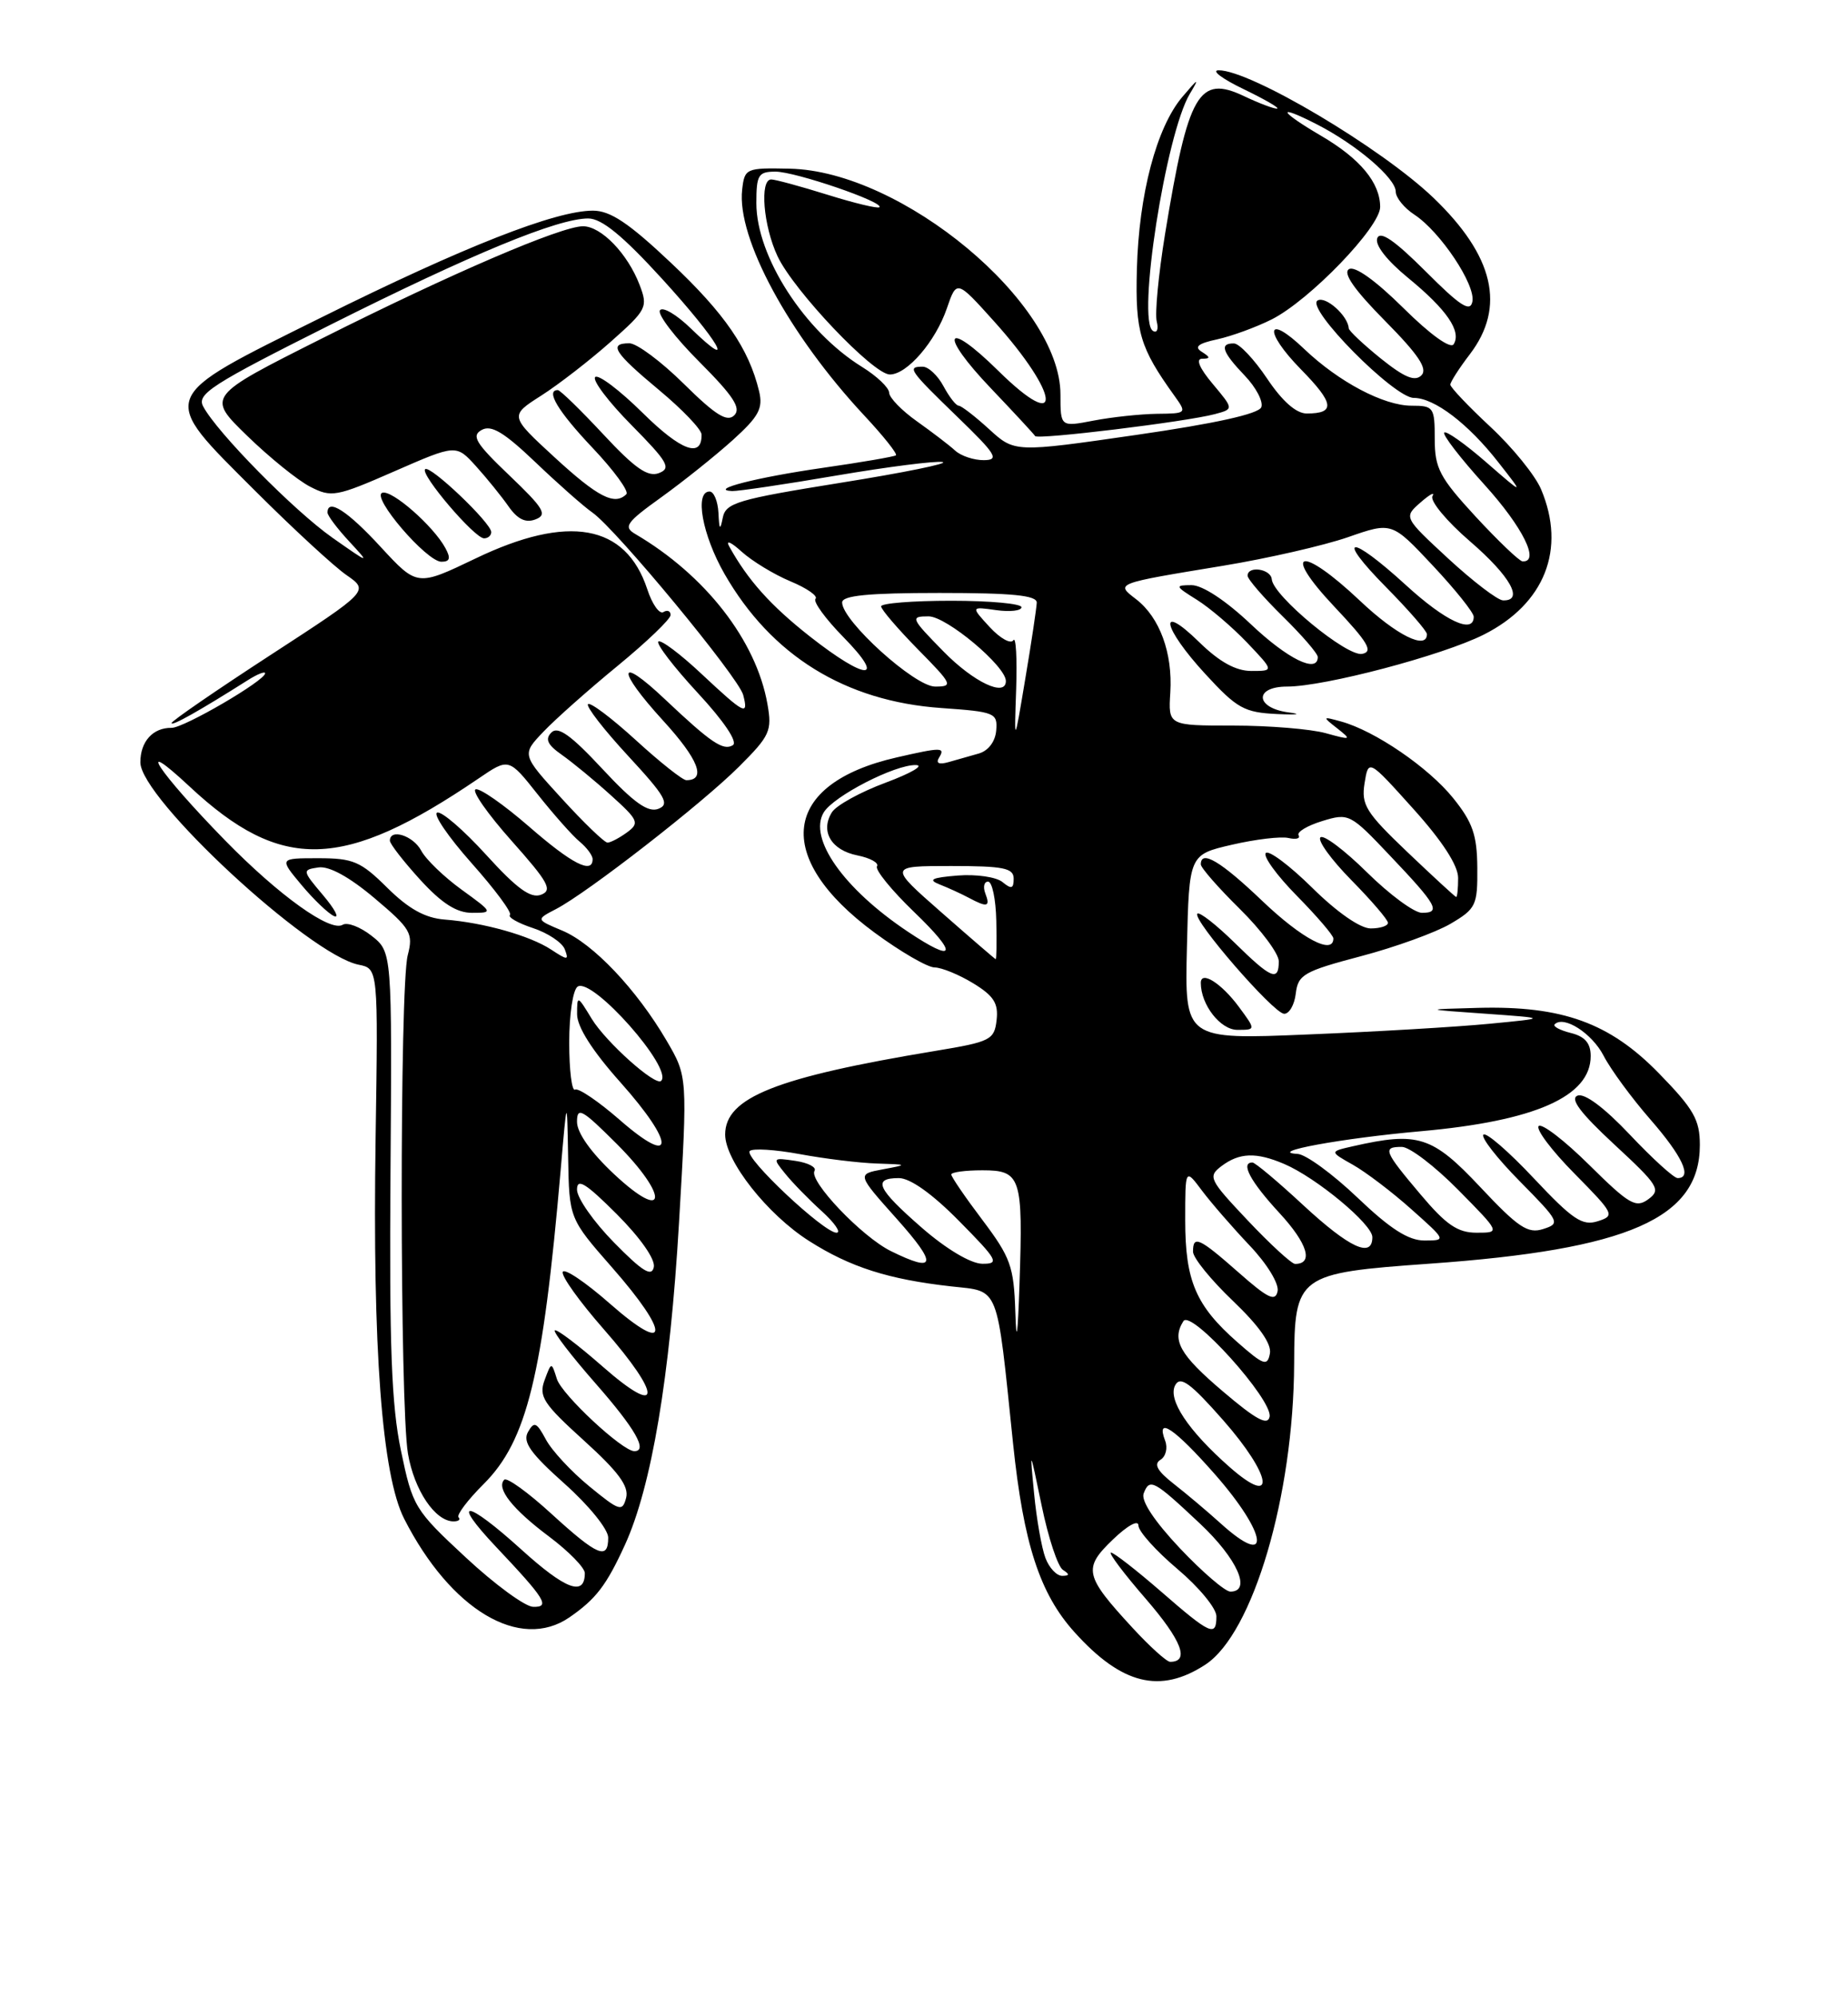 <?xml version="1.0" encoding="UTF-8" standalone="no"?>
<!DOCTYPE svg PUBLIC "-//W3C//DTD SVG 1.1//EN" "http://www.w3.org/Graphics/SVG/1.1/DTD/svg11.dtd" >
<svg xmlns="http://www.w3.org/2000/svg" xmlns:xlink="http://www.w3.org/1999/xlink" version="1.1" viewBox="0 0 237 256">
 <g >
 <path fill="currentColor"
d=" M 154.60 213.35 C 160.70 209.34 165.90 191.72 165.97 174.77 C 166.01 163.44 166.37 163.18 183.33 161.97 C 208.87 160.16 218.00 156.15 218.00 146.76 C 218.00 143.52 217.22 142.15 212.75 137.57 C 206.44 131.10 200.37 128.90 189.57 129.18 C 182.50 129.37 182.50 129.37 190.50 129.93 C 198.50 130.50 198.50 130.50 191.00 131.22 C 186.88 131.62 176.40 132.24 167.72 132.59 C 151.93 133.25 151.93 133.25 152.22 121.39 C 152.50 109.54 152.50 109.54 158.00 108.27 C 161.03 107.57 164.29 107.18 165.25 107.41 C 166.21 107.63 166.79 107.48 166.54 107.06 C 166.28 106.65 167.64 105.83 169.56 105.24 C 172.98 104.19 173.16 104.28 178.27 109.68 C 184.30 116.02 184.84 117.00 182.36 117.00 C 181.37 117.00 178.20 114.66 175.31 111.81 C 172.41 108.95 169.73 106.94 169.34 107.33 C 168.94 107.72 170.73 110.19 173.31 112.81 C 175.89 115.43 178.00 117.89 178.00 118.28 C 178.00 118.68 177.00 119.00 175.78 119.00 C 174.45 119.00 171.46 116.92 168.31 113.81 C 165.41 110.95 162.73 108.94 162.34 109.33 C 161.94 109.72 163.73 112.19 166.31 114.81 C 168.89 117.43 171.00 119.89 171.00 120.28 C 171.00 122.45 166.98 120.33 161.91 115.50 C 156.56 110.39 154.00 108.87 154.00 110.79 C 154.00 111.22 156.25 113.79 159.00 116.50 C 161.75 119.21 164.00 122.23 164.00 123.21 C 164.00 125.86 163.03 125.45 158.31 120.81 C 155.96 118.51 153.82 116.84 153.56 117.11 C 152.85 117.82 163.29 129.86 164.68 129.94 C 165.33 129.97 166.01 128.80 166.18 127.34 C 166.47 124.92 167.22 124.49 174.53 122.56 C 178.94 121.40 184.12 119.52 186.03 118.40 C 189.29 116.48 189.50 116.04 189.46 111.22 C 189.43 107.02 188.86 105.39 186.36 102.29 C 183.19 98.36 176.34 93.68 172.00 92.48 C 169.57 91.81 169.56 91.84 171.50 93.36 C 173.38 94.84 173.29 94.88 170.01 93.97 C 168.09 93.44 162.76 93.00 158.17 93.00 C 149.82 93.00 149.82 93.00 150.09 88.75 C 150.40 83.70 148.73 79.14 145.71 76.81 C 143.04 74.76 142.91 74.81 156.88 72.51 C 162.59 71.57 169.79 69.92 172.88 68.85 C 178.50 66.89 178.50 66.89 183.75 72.49 C 186.64 75.57 189.00 78.52 189.00 79.05 C 189.00 81.32 185.38 79.64 180.31 75.00 C 173.05 68.37 171.16 68.58 177.78 75.28 C 180.65 78.19 183.00 80.89 183.00 81.28 C 183.00 83.37 179.08 81.42 174.41 77.00 C 166.84 69.85 164.22 70.42 171.10 77.73 C 175.47 82.36 176.15 83.52 174.69 83.81 C 172.74 84.20 163.28 76.39 163.10 74.25 C 162.99 72.91 160.00 72.47 160.00 73.79 C 160.00 74.23 162.03 76.57 164.50 79.00 C 166.98 81.43 169.00 83.77 169.00 84.21 C 169.00 86.37 165.14 84.48 160.41 80.00 C 157.19 76.96 154.21 75.00 152.81 75.00 C 150.64 75.01 150.68 75.12 153.50 76.88 C 155.15 77.91 158.05 80.39 159.95 82.38 C 163.39 86.00 163.39 86.00 160.49 86.00 C 158.49 86.00 156.40 84.85 153.79 82.30 C 148.42 77.05 149.07 80.41 154.59 86.40 C 158.65 90.82 159.57 91.32 163.80 91.52 C 166.38 91.64 167.04 91.54 165.25 91.31 C 160.96 90.74 160.81 88.00 165.07 88.00 C 169.87 88.00 184.99 84.01 190.29 81.34 C 198.11 77.40 200.88 70.39 197.64 62.72 C 196.90 60.95 193.97 57.34 191.14 54.71 C 188.31 52.08 186.00 49.64 186.00 49.30 C 186.00 48.97 187.12 47.21 188.50 45.41 C 193.13 39.34 191.61 32.81 183.83 25.35 C 177.13 18.94 160.35 8.98 156.28 9.01 C 155.30 9.02 156.75 10.11 159.50 11.43 C 162.25 12.76 164.18 13.88 163.78 13.92 C 163.39 13.96 161.50 13.25 159.58 12.34 C 153.73 9.55 152.38 11.90 149.42 29.96 C 148.57 35.17 148.09 40.23 148.35 41.21 C 148.60 42.20 148.38 42.74 147.86 42.41 C 145.77 41.12 149.51 17.14 152.60 12.01 C 153.86 9.92 153.70 9.98 151.64 12.41 C 148.32 16.32 146.05 24.91 145.80 34.55 C 145.59 42.58 146.18 44.56 150.63 50.75 C 152.22 52.97 152.20 53.00 148.37 53.04 C 146.24 53.07 142.59 53.46 140.25 53.91 C 136.00 54.73 136.00 54.73 136.00 50.56 C 136.00 38.84 115.68 21.91 101.26 21.62 C 95.66 21.50 95.49 21.58 95.18 24.31 C 94.47 30.51 101.18 42.91 110.85 53.27 C 113.30 55.89 115.12 58.18 114.90 58.36 C 114.68 58.53 110.45 59.26 105.50 59.97 C 97.07 61.18 90.76 62.79 93.89 62.94 C 94.65 62.97 100.68 62.08 107.28 60.95 C 113.87 59.83 120.00 59.05 120.88 59.22 C 121.77 59.39 115.88 60.59 107.80 61.88 C 94.54 64.01 93.07 64.45 92.69 66.37 C 92.36 68.05 92.24 67.92 92.14 65.75 C 92.06 64.24 91.55 63.00 91.00 63.00 C 89.05 63.00 90.06 68.57 92.91 73.55 C 98.92 84.03 108.40 89.89 120.73 90.75 C 127.60 91.23 127.95 91.38 127.76 93.63 C 127.64 95.05 126.75 96.23 125.53 96.58 C 124.41 96.90 122.66 97.40 121.62 97.69 C 120.41 98.03 119.99 97.82 120.43 97.11 C 121.26 95.77 120.75 95.76 115.00 97.08 C 100.24 100.44 99.04 109.88 112.15 119.53 C 115.49 121.99 118.96 124.00 119.86 124.00 C 120.76 124.01 122.99 124.92 124.81 126.03 C 127.45 127.64 128.06 128.60 127.81 130.75 C 127.52 133.28 127.04 133.53 120.00 134.69 C 99.52 138.08 93.00 140.67 93.00 145.42 C 93.00 148.80 98.43 155.69 103.78 159.07 C 109.05 162.42 113.94 163.98 122.00 164.88 C 128.25 165.58 127.78 164.39 129.92 185.00 C 131.26 197.86 133.35 204.28 137.81 209.21 C 143.87 215.93 148.80 217.14 154.60 213.35 Z  M 73.03 207.30 C 76.44 204.94 77.76 203.22 80.15 198.00 C 83.56 190.53 85.92 176.52 87.08 156.74 C 88.18 137.98 88.18 137.98 85.48 133.37 C 81.63 126.80 76.06 120.93 72.11 119.28 C 68.72 117.86 68.72 117.86 71.30 116.52 C 75.35 114.42 90.05 102.99 94.79 98.25 C 98.75 94.30 99.03 93.68 98.42 90.23 C 96.98 82.09 90.46 73.72 81.48 68.45 C 79.91 67.53 80.30 66.97 84.83 63.72 C 87.65 61.69 91.76 58.40 93.97 56.41 C 97.32 53.38 97.88 52.35 97.35 50.14 C 96.04 44.70 92.96 40.20 86.06 33.70 C 80.64 28.58 78.27 27.00 76.04 27.00 C 71.23 27.00 59.52 31.60 41.25 40.67 C 20.01 51.22 20.29 50.49 32.75 62.94 C 37.56 67.74 42.82 72.59 44.42 73.70 C 47.35 75.73 47.35 75.73 34.67 83.97 C 27.70 88.50 22.00 92.42 22.00 92.68 C 22.00 93.12 25.63 91.07 31.75 87.20 C 32.99 86.41 34.00 86.01 34.00 86.30 C 34.00 87.23 23.56 93.32 22.00 93.29 C 19.61 93.26 18.00 95.04 18.00 97.71 C 18.00 102.32 39.65 122.38 46.00 123.65 C 48.50 124.15 48.50 124.15 48.17 145.91 C 47.76 172.87 48.98 189.07 51.84 194.68 C 57.80 206.36 66.69 211.66 73.03 207.30 Z  M 158.88 129.05 C 156.63 126.01 154.00 124.36 154.00 125.98 C 154.00 128.78 156.51 132.00 158.69 132.00 C 161.06 132.00 161.06 132.00 158.88 129.05 Z  M 145.24 208.64 C 139.08 201.96 138.87 201.03 142.71 197.34 C 144.59 195.53 146.00 194.75 146.00 195.53 C 146.00 196.27 148.25 198.78 151.00 201.10 C 153.75 203.42 156.00 206.14 156.00 207.16 C 156.00 209.85 155.25 209.52 148.91 204.00 C 145.74 201.25 142.85 199.00 142.48 199.00 C 142.11 199.00 144.13 201.69 146.98 204.97 C 151.55 210.26 152.61 213.00 150.07 213.00 C 149.62 213.00 147.45 211.04 145.24 208.64 Z  M 151.33 198.46 C 148.05 194.98 146.31 192.36 146.67 191.42 C 147.44 189.42 147.94 189.69 153.90 195.29 C 158.67 199.77 160.56 204.00 157.79 204.00 C 157.12 204.00 154.22 201.51 151.33 198.46 Z  M 134.07 199.68 C 133.59 198.41 132.93 194.70 132.62 191.43 C 132.05 185.56 132.06 185.58 133.59 192.98 C 134.44 197.10 135.66 200.80 136.32 201.22 C 137.20 201.78 137.18 201.97 136.23 201.98 C 135.52 201.99 134.55 200.96 134.07 199.68 Z  M 156.50 195.22 C 154.84 193.72 152.16 191.46 150.53 190.19 C 148.42 188.54 147.93 187.66 148.82 187.11 C 149.51 186.69 149.78 185.59 149.43 184.67 C 148.19 181.44 150.61 183.06 155.78 188.93 C 162.61 196.69 163.13 201.23 156.50 195.22 Z  M 157.73 188.07 C 152.37 183.36 149.70 179.35 150.73 177.52 C 151.39 176.33 152.68 177.28 156.86 182.02 C 163.14 189.16 163.75 193.35 157.73 188.07 Z  M 156.82 178.33 C 151.29 173.64 150.24 171.75 151.77 169.33 C 152.76 167.79 163.26 179.44 162.82 181.59 C 162.58 182.77 161.07 181.95 156.82 178.33 Z  M 158.70 172.04 C 153.36 167.35 152.00 164.18 152.00 156.41 C 152.00 149.73 152.00 149.73 154.16 152.62 C 155.35 154.20 158.10 157.36 160.26 159.64 C 162.48 161.97 164.04 164.52 163.85 165.49 C 163.57 166.88 162.61 166.42 158.85 163.10 C 153.77 158.63 153.00 158.28 153.00 160.43 C 153.00 161.22 155.30 164.05 158.11 166.73 C 161.48 169.95 163.10 172.25 162.86 173.49 C 162.54 175.16 162.06 174.99 158.70 172.04 Z  M 130.21 168.09 C 130.02 162.32 129.60 161.16 126.00 156.38 C 123.80 153.47 122.00 150.84 122.00 150.54 C 122.00 150.24 123.79 150.00 125.98 150.00 C 130.93 150.00 131.21 150.85 130.75 164.50 C 130.52 171.32 130.35 172.46 130.21 168.09 Z  M 114.26 160.36 C 110.52 158.52 103.68 151.33 104.46 150.07 C 104.74 149.61 103.64 149.03 101.99 148.79 C 99.08 148.36 99.05 148.40 100.69 150.42 C 101.61 151.57 103.73 153.74 105.40 155.25 C 107.06 156.76 107.91 158.00 107.28 158.00 C 105.65 158.00 95.37 148.33 96.15 147.53 C 96.51 147.16 99.41 147.34 102.59 147.93 C 105.77 148.52 110.20 149.06 112.43 149.13 C 116.47 149.26 116.47 149.27 113.20 149.88 C 109.89 150.50 109.89 150.50 115.03 156.25 C 120.26 162.11 120.05 163.21 114.26 160.36 Z  M 118.25 157.39 C 112.48 152.36 111.84 151.00 115.28 151.00 C 116.73 151.00 119.57 153.02 123.00 156.50 C 127.97 161.53 128.22 162.00 125.97 161.98 C 124.50 161.96 121.38 160.11 118.25 157.39 Z  M 160.03 156.44 C 155.07 151.19 154.88 150.81 156.64 149.47 C 158.95 147.73 161.09 147.65 164.70 149.19 C 168.82 150.95 176.00 156.91 176.00 158.57 C 176.00 161.31 173.08 159.96 167.17 154.50 C 163.91 151.47 160.96 149.00 160.62 149.00 C 159.05 149.00 160.34 151.42 164.09 155.48 C 167.70 159.39 168.49 162.00 166.09 162.00 C 165.65 162.00 162.92 159.50 160.03 156.44 Z  M 174.09 153.50 C 170.91 150.47 167.46 147.95 166.41 147.90 C 162.34 147.68 172.01 145.90 182.25 144.99 C 196.89 143.68 204.00 140.53 204.00 135.36 C 204.00 133.71 203.27 132.85 201.45 132.40 C 200.05 132.05 199.12 131.55 199.38 131.29 C 200.55 130.11 204.17 132.44 205.66 135.32 C 206.56 137.07 209.26 140.74 211.65 143.48 C 215.76 148.19 217.07 151.00 215.15 151.00 C 214.67 151.00 211.92 148.50 209.03 145.44 C 205.76 141.98 203.22 140.08 202.32 140.43 C 201.30 140.82 202.67 142.65 207.03 146.69 C 212.70 151.94 213.05 152.49 211.39 153.71 C 209.79 154.88 208.94 154.38 203.82 149.32 C 200.65 146.18 197.73 143.94 197.33 144.33 C 196.94 144.73 199.00 147.47 201.92 150.42 C 207.03 155.60 207.14 155.82 204.90 156.53 C 202.93 157.16 201.69 156.32 196.72 151.04 C 193.50 147.61 190.58 145.08 190.24 145.43 C 189.90 145.77 192.00 148.47 194.92 151.42 C 200.03 156.60 200.14 156.82 197.90 157.53 C 195.94 158.16 194.70 157.33 189.82 152.13 C 183.68 145.60 181.86 145.02 173.50 146.92 C 170.50 147.60 170.50 147.60 173.50 149.29 C 175.15 150.22 178.53 152.78 181.00 154.99 C 185.49 158.99 185.50 158.99 182.68 159.00 C 180.62 159.00 178.29 157.51 174.09 153.50 Z  M 182.16 153.07 C 177.47 147.52 177.27 147.00 179.78 147.00 C 180.77 147.00 184.01 149.47 187.00 152.50 C 192.43 158.00 192.43 158.00 189.37 158.00 C 186.94 158.00 185.47 157.00 182.16 153.07 Z  M 120.73 116.94 C 113.96 111.00 113.96 111.00 121.98 111.00 C 128.71 111.00 130.00 111.26 130.00 112.62 C 130.00 113.91 129.71 114.00 128.57 113.06 C 127.79 112.41 125.20 112.03 122.82 112.22 C 119.49 112.49 118.96 112.75 120.50 113.36 C 121.60 113.79 123.28 114.56 124.24 115.07 C 126.63 116.35 127.03 116.24 126.36 114.50 C 126.05 113.67 126.21 113.00 126.72 113.00 C 127.24 113.00 127.71 115.25 127.77 118.00 C 127.84 120.75 127.80 122.97 127.69 122.94 C 127.59 122.91 124.45 120.21 120.73 116.94 Z  M 116.39 119.39 C 108.18 113.90 103.64 107.45 105.64 104.13 C 106.90 102.04 114.80 97.98 117.46 98.06 C 118.58 98.09 116.84 99.10 113.60 100.31 C 110.35 101.51 107.24 103.23 106.69 104.11 C 105.17 106.55 106.60 108.97 109.96 109.64 C 111.61 109.97 112.75 110.60 112.47 111.04 C 112.20 111.48 114.35 114.12 117.24 116.90 C 122.95 122.39 122.57 123.53 116.39 119.39 Z  M 180.50 109.22 C 175.16 104.13 174.56 103.16 175.00 100.39 C 175.50 97.28 175.50 97.28 181.25 103.67 C 184.98 107.81 187.00 110.93 187.00 112.53 C 187.00 113.89 186.89 114.98 186.75 114.97 C 186.61 114.95 183.80 112.36 180.50 109.22 Z  M 130.32 88.30 C 130.45 84.34 130.29 81.53 129.96 82.06 C 129.64 82.59 128.27 81.83 126.93 80.38 C 124.50 77.74 124.50 77.74 127.75 78.20 C 129.54 78.45 131.00 78.28 131.00 77.83 C 131.00 77.37 126.95 77.00 122.00 77.00 C 117.05 77.00 113.00 77.32 113.00 77.72 C 113.00 78.11 115.12 80.58 117.71 83.22 C 122.16 87.73 122.28 88.00 119.92 88.00 C 117.31 88.00 108.00 79.58 108.00 77.22 C 108.00 76.33 111.36 76.00 120.50 76.00 C 129.86 76.00 132.99 76.31 132.96 77.25 C 132.93 77.94 132.28 82.33 131.49 87.00 C 130.07 95.50 130.07 95.50 130.32 88.30 Z  M 121.00 83.50 C 116.79 79.21 116.70 79.00 119.09 79.00 C 121.38 79.00 129.00 85.38 129.00 87.29 C 129.00 89.40 124.86 87.44 121.00 83.50 Z  M 103.88 81.59 C 98.82 77.61 95.90 74.35 93.50 70.00 C 93.05 69.17 93.77 69.49 95.10 70.70 C 96.44 71.91 99.26 73.63 101.37 74.51 C 103.49 75.39 104.93 76.40 104.59 76.75 C 104.24 77.09 105.86 79.32 108.19 81.69 C 113.73 87.34 111.13 87.28 103.88 81.59 Z  M 185.75 71.61 C 180.01 66.30 180.01 66.30 182.18 64.40 C 183.37 63.36 184.06 62.99 183.71 63.59 C 183.36 64.19 185.53 66.81 188.54 69.40 C 193.72 73.87 195.49 77.05 192.75 76.95 C 192.06 76.93 188.91 74.52 185.75 71.61 Z  M 189.25 66.22 C 184.63 61.21 184.00 60.02 184.00 56.27 C 184.00 52.20 183.86 52.00 181.03 52.00 C 177.46 52.00 171.69 48.95 167.26 44.73 C 162.38 40.06 162.00 42.40 166.83 47.33 C 171.12 51.70 171.30 53.00 167.58 53.00 C 166.23 53.00 164.45 51.43 162.50 48.52 C 160.85 46.06 158.94 44.03 158.25 44.02 C 156.36 43.99 156.73 45.11 159.63 48.14 C 161.08 49.65 162.03 51.47 161.76 52.19 C 161.43 53.05 155.87 54.28 145.69 55.75 C 130.12 58.00 130.12 58.00 126.84 55.00 C 125.03 53.35 123.28 52.00 122.95 52.00 C 122.61 52.00 121.74 50.88 121.00 49.50 C 120.26 48.12 119.06 47.00 118.33 47.00 C 116.29 47.00 116.58 47.43 122.75 53.40 C 127.77 58.25 128.20 58.96 126.18 58.98 C 124.90 58.99 123.24 58.44 122.49 57.75 C 121.74 57.06 119.53 55.38 117.59 54.00 C 115.64 52.62 114.04 50.97 114.03 50.33 C 114.01 49.69 112.46 48.21 110.57 47.04 C 103.20 42.49 97.00 32.89 97.00 26.04 C 97.00 22.41 97.25 22.00 99.46 22.00 C 102.00 22.00 113.42 25.91 112.78 26.56 C 112.58 26.76 109.58 26.04 106.12 24.96 C 102.66 23.88 99.41 23.00 98.91 23.00 C 97.40 23.00 97.89 28.96 99.72 32.85 C 101.81 37.28 112.00 48.00 114.12 48.00 C 116.33 48.00 119.97 43.78 121.43 39.53 C 122.69 35.86 122.69 35.86 127.48 41.18 C 136.02 50.67 136.44 55.82 128.00 47.50 C 121.16 40.77 120.35 42.72 127.06 49.75 C 130.05 52.89 132.61 55.65 132.75 55.89 C 133.03 56.39 152.14 54.06 155.80 53.08 C 158.23 52.43 158.23 52.43 155.53 49.21 C 153.83 47.19 153.32 45.99 154.16 45.98 C 155.25 45.97 155.24 45.80 154.12 45.09 C 153.11 44.46 153.65 44.02 156.12 43.49 C 157.98 43.08 161.12 41.93 163.11 40.93 C 167.98 38.46 177.00 29.11 177.00 26.53 C 177.00 23.43 174.44 20.34 169.45 17.42 C 163.98 14.21 163.60 13.24 168.87 15.93 C 173.95 18.53 179.00 22.83 179.00 24.57 C 179.00 25.33 180.08 26.66 181.40 27.52 C 184.71 29.70 189.25 36.48 188.83 38.65 C 188.56 40.06 187.29 39.25 182.83 34.78 C 178.86 30.82 177.01 29.54 176.63 30.53 C 176.30 31.39 177.85 33.38 180.60 35.63 C 185.55 39.69 187.45 42.46 186.43 44.12 C 186.03 44.76 183.43 42.90 179.98 39.48 C 176.41 35.95 173.74 34.04 173.00 34.50 C 172.19 35.00 173.70 37.16 177.61 41.11 C 181.91 45.46 183.13 47.27 182.29 48.11 C 181.46 48.94 180.11 48.38 177.08 45.95 C 174.84 44.14 172.99 42.40 172.97 42.08 C 172.88 40.47 169.99 37.89 168.97 38.52 C 167.40 39.49 178.80 51.00 181.31 51.00 C 183.95 51.00 188.29 54.30 192.17 59.27 C 195.49 63.50 195.49 63.50 190.59 59.24 C 187.89 56.89 185.48 55.19 185.22 55.44 C 184.96 55.70 187.28 58.71 190.38 62.13 C 195.30 67.56 197.55 72.10 195.25 71.95 C 194.84 71.92 192.14 69.34 189.25 66.22 Z  M 59.73 199.62 C 53.16 193.52 52.92 193.12 51.42 185.93 C 50.20 180.10 49.92 172.51 50.08 150.27 C 50.28 122.01 50.28 122.01 47.65 119.94 C 46.20 118.80 44.54 118.17 43.95 118.53 C 42.37 119.51 35.76 114.77 28.87 107.72 C 20.30 98.95 17.06 94.05 24.30 100.80 C 36.10 111.81 44.00 111.59 61.39 99.77 C 65.25 97.14 65.25 97.14 68.96 101.82 C 71.00 104.39 73.42 107.12 74.33 107.87 C 75.25 108.63 76.00 109.64 76.00 110.12 C 76.00 112.09 73.34 110.73 67.82 105.92 C 64.60 103.13 61.54 100.99 61.00 101.17 C 60.46 101.35 62.53 104.31 65.59 107.75 C 70.34 113.08 70.90 114.10 69.39 114.68 C 68.06 115.19 66.29 113.90 62.36 109.58 C 59.47 106.40 56.64 103.96 56.07 104.15 C 55.49 104.34 57.48 107.25 60.47 110.62 C 63.47 113.99 65.69 116.98 65.40 117.27 C 65.10 117.56 66.43 118.32 68.34 118.95 C 70.26 119.58 72.10 120.81 72.43 121.67 C 72.98 123.10 72.81 123.11 70.68 121.71 C 67.95 119.92 62.03 118.25 57.00 117.86 C 54.51 117.66 52.40 116.49 49.67 113.79 C 46.26 110.41 45.30 110.00 40.82 110.00 C 35.80 110.00 35.80 110.00 38.65 113.41 C 40.22 115.29 42.10 117.09 42.84 117.42 C 43.58 117.74 42.95 116.54 41.44 114.75 C 38.75 111.57 38.74 111.49 40.84 111.18 C 42.21 110.98 44.79 112.39 48.03 115.12 C 52.69 119.05 53.02 119.61 52.29 122.44 C 51.24 126.50 51.27 180.16 52.32 186.32 C 53.12 191.01 55.81 195.00 58.17 195.00 C 58.81 195.00 59.10 194.76 58.81 194.48 C 58.52 194.19 59.97 192.26 62.04 190.20 C 67.58 184.66 69.62 176.34 71.90 150.00 C 72.72 140.50 72.72 140.50 72.86 148.35 C 73.00 156.19 73.00 156.19 78.50 162.46 C 86.00 171.00 85.85 173.79 78.25 167.12 C 75.09 164.34 72.35 162.50 72.17 163.03 C 71.98 163.57 74.35 166.86 77.42 170.36 C 84.98 178.97 84.89 181.83 77.27 175.14 C 74.12 172.38 71.37 170.30 71.15 170.52 C 70.93 170.73 73.28 173.79 76.38 177.32 C 81.47 183.12 83.12 186.00 81.35 186.00 C 79.82 186.00 72.06 178.77 71.42 176.75 C 70.72 174.53 70.72 174.53 69.84 176.90 C 69.07 178.99 69.68 179.92 74.89 184.64 C 79.31 188.64 80.68 190.50 80.30 191.98 C 79.82 193.80 79.46 193.69 75.58 190.51 C 73.26 188.61 70.75 185.91 70.00 184.49 C 68.81 182.28 68.50 182.15 67.71 183.55 C 67.00 184.82 68.03 186.27 72.40 190.17 C 75.52 192.95 78.00 196.01 78.00 197.08 C 78.00 200.01 76.65 199.44 70.72 194.03 C 67.73 191.29 65.01 189.33 64.67 189.66 C 63.60 190.74 65.71 193.43 70.41 196.94 C 72.93 198.83 75.00 200.94 75.00 201.63 C 75.00 204.67 72.54 203.75 66.82 198.57 C 59.76 192.18 57.69 191.99 63.62 198.27 C 69.97 204.99 70.59 206.01 68.37 205.95 C 67.34 205.93 63.45 203.08 59.73 199.62 Z  M 59.20 114.03 C 56.95 112.40 54.61 110.15 54.02 109.03 C 52.99 107.10 50.00 106.15 50.00 107.75 C 50.00 108.16 51.75 110.41 53.88 112.75 C 56.66 115.79 58.56 117.00 60.53 117.00 C 63.26 117.00 63.23 116.95 59.20 114.03 Z  M 78.75 159.26 C 76.14 156.61 74.00 153.55 74.00 152.48 C 74.00 150.95 75.11 151.64 79.10 155.62 C 82.12 158.65 84.06 161.41 83.85 162.41 C 83.58 163.70 82.39 162.97 78.75 159.26 Z  M 78.75 150.49 C 75.79 147.72 74.00 145.20 74.00 143.79 C 74.00 141.81 74.63 142.16 79.10 146.62 C 85.85 153.38 85.54 156.84 78.75 150.49 Z  M 79.50 143.56 C 76.75 141.16 74.16 139.41 73.75 139.66 C 73.34 139.91 73.00 137.19 73.00 133.62 C 73.00 130.02 73.48 126.82 74.09 126.45 C 76.00 125.26 86.36 136.97 84.79 138.54 C 84.07 139.26 77.72 133.58 75.89 130.59 C 74.04 127.55 74.01 127.54 74.01 130.00 C 74.01 131.62 75.97 134.70 79.58 138.74 C 86.63 146.65 86.58 149.73 79.50 143.56 Z  M 72.05 102.36 C 66.89 96.72 66.89 96.72 69.70 93.78 C 71.24 92.16 75.54 88.35 79.25 85.31 C 82.96 82.26 86.00 79.35 86.00 78.83 C 86.00 78.31 85.59 78.14 85.08 78.45 C 84.57 78.76 83.64 77.45 83.01 75.52 C 80.25 67.18 72.89 65.86 60.97 71.59 C 53.50 75.17 53.50 75.17 48.81 70.09 C 44.57 65.48 42.00 63.83 42.00 65.70 C 42.00 66.08 43.24 67.73 44.75 69.36 C 47.49 72.32 47.48 72.32 42.63 68.92 C 37.73 65.48 27.85 55.46 26.06 52.10 C 25.20 50.51 27.11 49.28 42.29 41.67 C 60.55 32.52 71.52 28.00 75.44 28.00 C 77.16 28.00 79.86 30.21 84.92 35.75 C 92.18 43.71 94.66 47.97 88.61 42.11 C 86.75 40.30 84.96 39.26 84.63 39.78 C 84.31 40.31 86.59 43.28 89.70 46.39 C 94.05 50.75 95.08 52.32 94.17 53.23 C 93.26 54.14 91.77 53.22 87.71 49.21 C 84.81 46.34 81.66 44.00 80.72 44.00 C 77.99 44.00 78.75 45.19 84.53 50.00 C 87.51 52.48 89.96 55.04 89.97 55.69 C 90.04 58.77 87.35 57.79 82.43 52.93 C 79.47 50.01 76.73 47.94 76.33 48.33 C 75.94 48.73 78.03 51.50 80.99 54.49 C 85.66 59.22 86.12 60.02 84.50 60.64 C 83.08 61.18 81.43 60.03 77.37 55.67 C 74.46 52.55 71.84 50.00 71.54 50.00 C 69.93 50.00 71.55 52.71 75.99 57.40 C 78.74 60.30 80.69 62.98 80.33 63.34 C 78.84 64.83 76.69 63.73 71.16 58.65 C 65.34 53.30 65.34 53.30 69.42 50.70 C 71.66 49.27 75.67 46.16 78.33 43.80 C 82.96 39.69 83.12 39.37 82.02 36.50 C 80.49 32.51 77.10 29.00 74.77 29.00 C 71.96 29.00 57.81 35.08 41.23 43.41 C 26.50 50.81 26.50 50.81 31.69 55.85 C 34.54 58.62 38.17 61.56 39.77 62.38 C 42.50 63.79 43.11 63.68 50.58 60.41 C 58.50 56.95 58.50 56.95 61.04 59.75 C 62.44 61.30 64.32 63.62 65.22 64.91 C 66.38 66.56 67.41 67.06 68.68 66.57 C 70.24 65.97 69.75 65.16 65.33 60.94 C 61.00 56.81 60.42 55.86 61.77 55.11 C 63.00 54.42 64.63 55.40 68.64 59.22 C 71.53 61.98 74.83 64.90 75.98 65.70 C 79.02 67.83 94.72 86.81 95.31 89.07 C 96.03 91.82 95.51 91.56 89.94 86.35 C 87.21 83.79 84.73 81.94 84.43 82.23 C 84.14 82.53 86.41 85.49 89.48 88.81 C 92.85 92.44 94.64 95.11 93.99 95.51 C 92.76 96.27 91.20 95.22 85.27 89.62 C 79.18 83.86 79.01 85.76 85.03 92.35 C 89.58 97.32 90.63 100.00 88.02 100.00 C 87.55 100.00 84.63 97.69 81.55 94.87 C 78.46 92.05 75.70 89.97 75.41 90.25 C 75.13 90.54 77.44 93.52 80.55 96.88 C 85.35 102.07 85.93 103.09 84.43 103.67 C 83.10 104.18 81.28 102.88 77.25 98.55 C 73.22 94.22 71.56 93.04 70.72 93.88 C 69.87 94.73 70.21 95.46 72.04 96.74 C 73.39 97.69 76.23 100.02 78.34 101.93 C 81.90 105.14 82.05 105.49 80.40 106.70 C 79.42 107.41 78.30 108.00 77.91 108.00 C 77.52 108.00 74.88 105.46 72.05 102.36 Z  M 57.12 70.25 C 55.59 67.42 50.26 62.75 49.03 63.16 C 47.55 63.65 54.71 72.00 56.61 72.00 C 57.70 72.00 57.83 71.55 57.12 70.25 Z  M 63.00 68.20 C 63.00 67.03 55.13 59.54 54.52 60.14 C 53.87 60.80 60.86 69.00 62.08 69.00 C 62.59 69.00 63.00 68.64 63.00 68.20 Z "/>
</g>
</svg>
